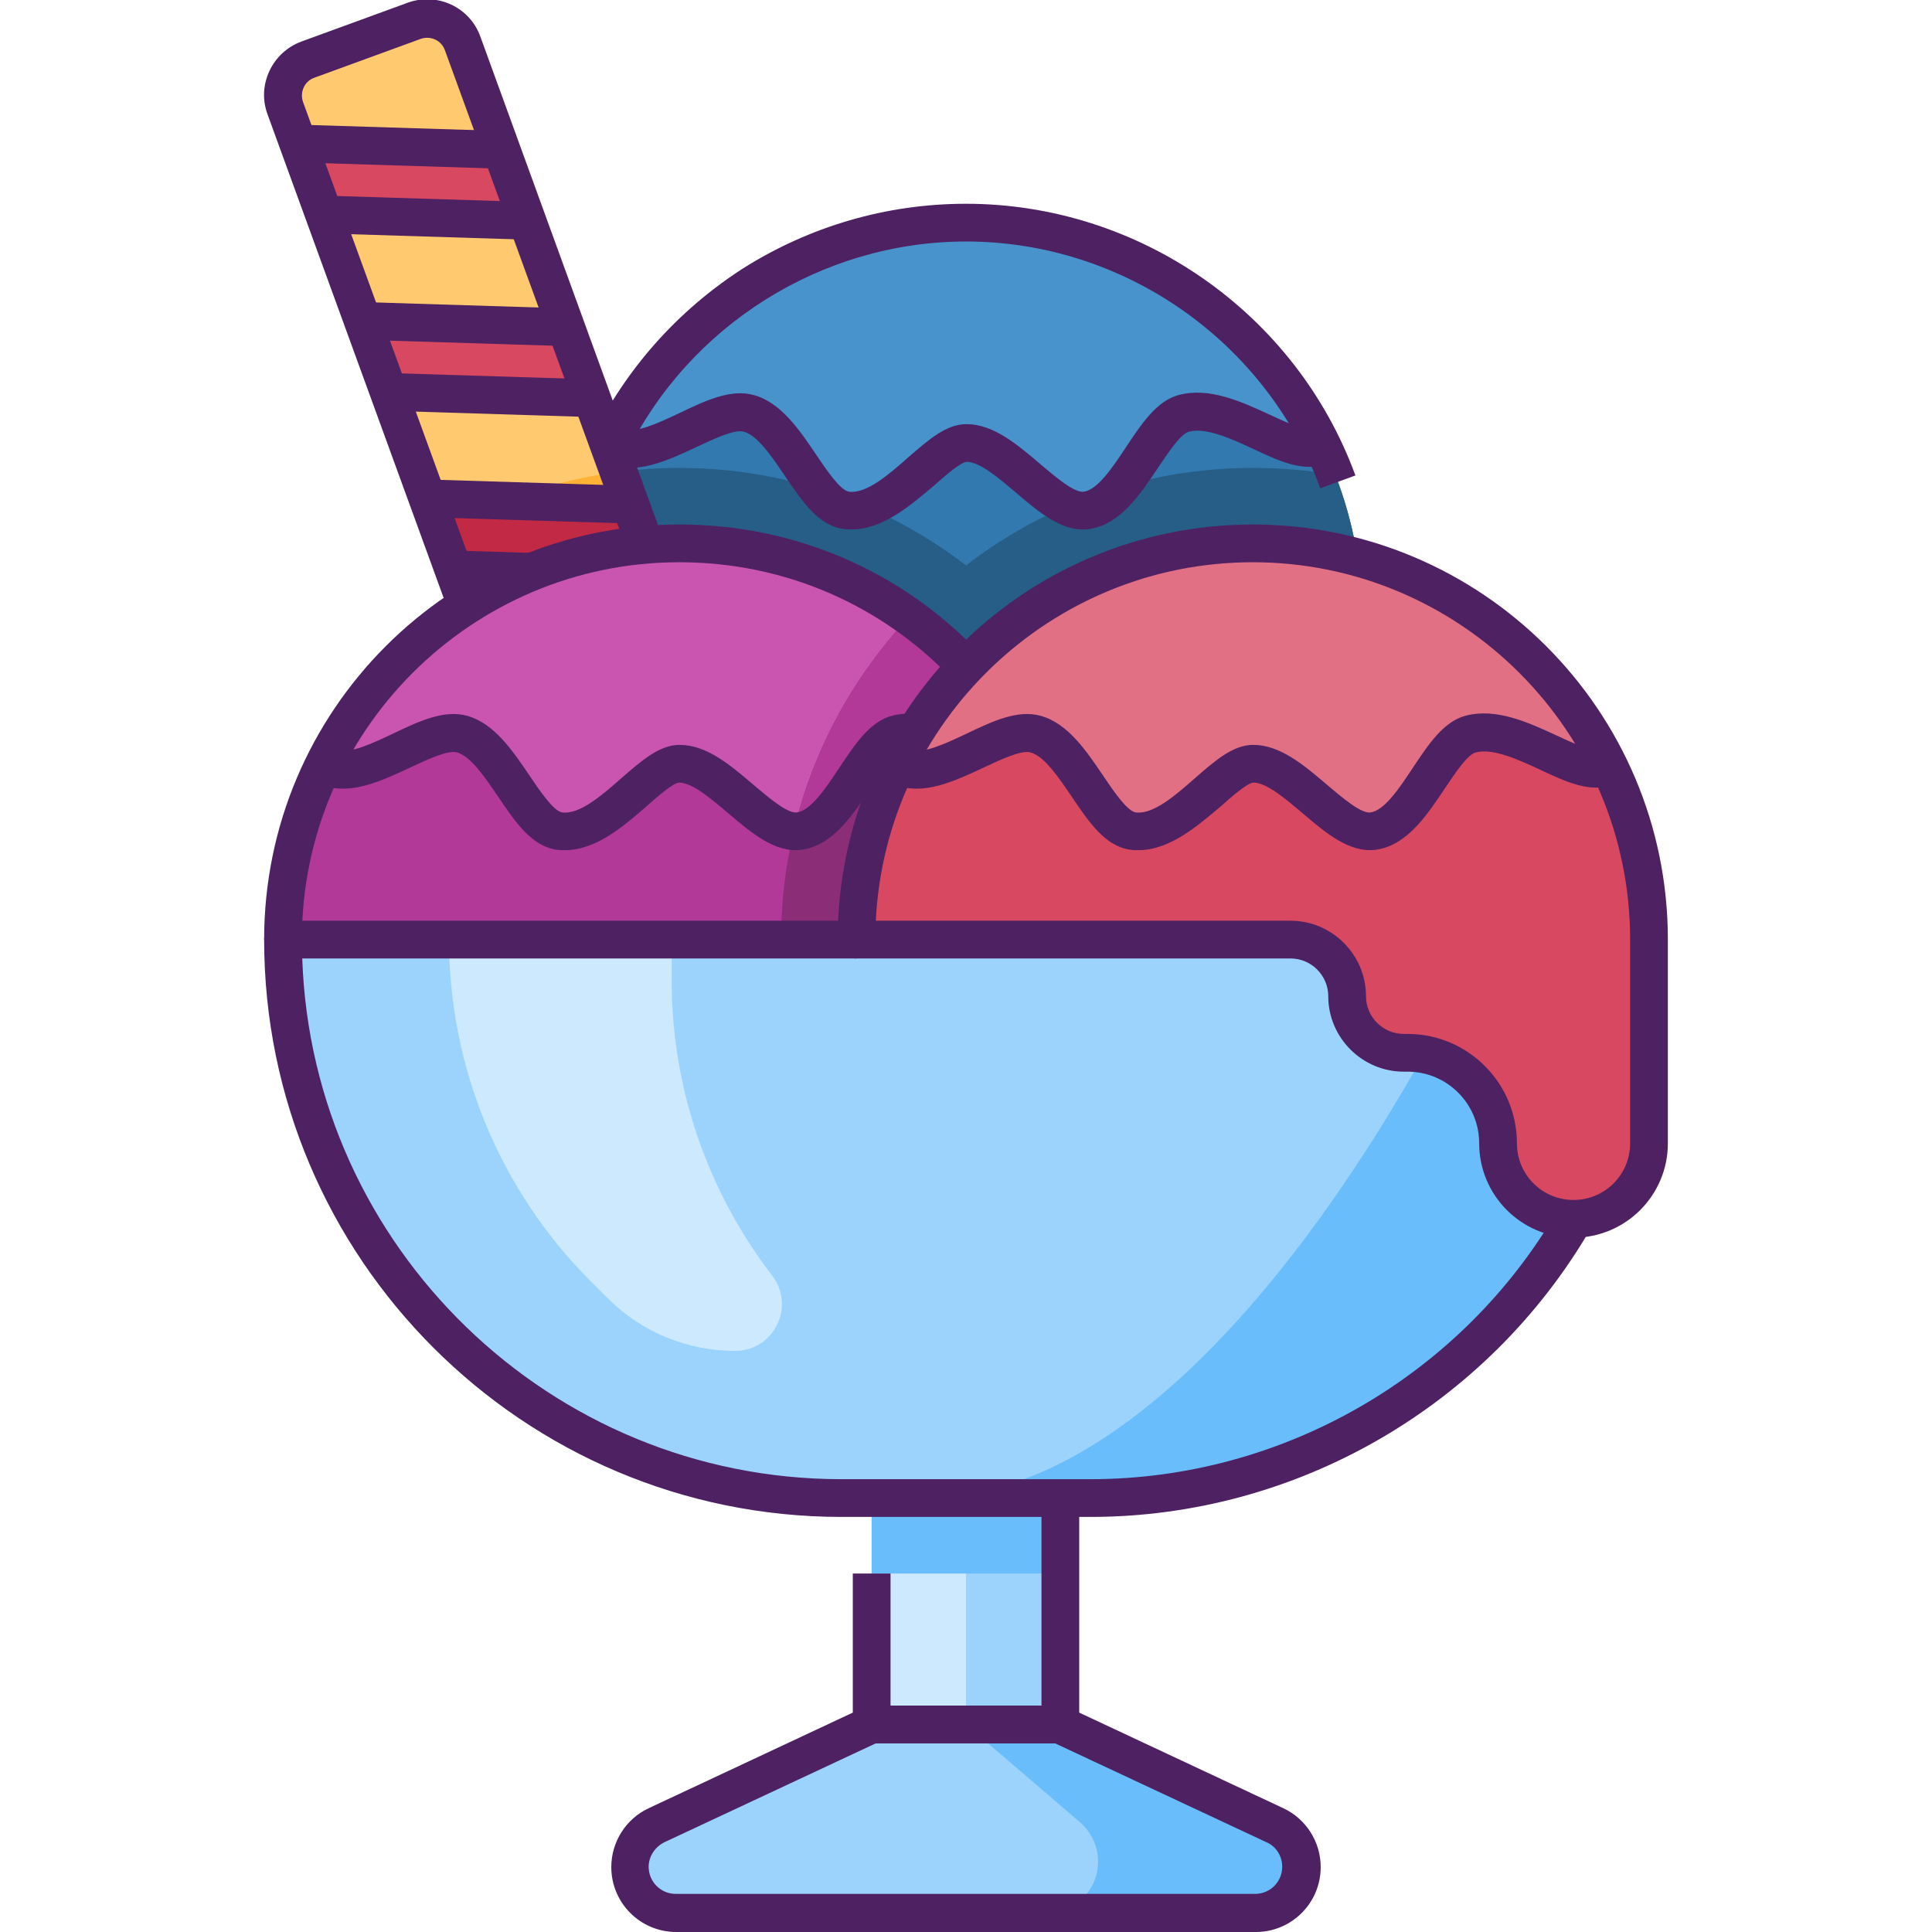 <svg id="Layer_1" enable-background="new 0 0 512 512" height="512" viewBox="0 0 512 512" width="512" xmlns="http://www.w3.org/2000/svg"><g id="XMLID_1_"><g id="XMLID_5308_"><path id="XMLID_1328_" d="m256 59c-58 0-105 47-105 105v156h210v-156c0-58-47-105-105-105z" fill="#3179af"/><path id="XMLID_1717_" d="m305 269v-20c0-68.9-56.1-125-125-125-7.5 0-14.8.7-21.9 1.9-4.6 11.8-7.1 24.6-7.1 38.1v105z" fill="#265e87"/><path id="XMLID_1686_" d="m207 249v20h130.4c1.9 13 11.6 24.1 23.6 28.2v-133.2c0-13.4-2.5-26.3-7.1-38.1-7.1-1.3-14.4-1.9-21.9-1.9-68.9 0-125 56.1-125 125z" fill="#265e87"/><path id="XMLID_1320_" d="m161.9 117.3 1.1.9c9.9 4.3 26.2-11.2 35.4-8.7 10.7 3 16.7 24.4 25.8 25.7 12.1 1.6 23.8-17.8 31.7-17.8 10.8 0 22.3 19.1 31.8 17.8 11-1.5 17-23.2 25.8-25.7 11.7-3.3 28.1 11.9 35.4 8.7l1.1-.9c-17.1-34.5-52.8-58.3-94-58.3-41.2 0-76.9 23.8-94.1 58.3z" fill="#4893cc"/><path id="XMLID_1326_" d="m193.2 234.9-28.2 10.3c-5.2 1.9-10.9-.8-12.8-6l-76.6-210.5c-1.9-5.2.8-10.9 6-12.8l28.2-10.3c5.2-1.9 10.9.8 12.8 6l76.6 210.5c1.9 5.2-.8 10.9-6 12.8z" fill="#ffc970"/><path id="XMLID_1712_" d="m116.6 141.3 35.6 97.9c1.9 5.2 7.6 7.9 12.8 6l28.2-10.3c5.2-1.9 7.9-7.6 6-12.8l-35.3-97c-17.1 2.1-33.1 7.8-47.3 16.2z" fill="#ffb233"/><path id="XMLID_1325_" d="m139.7 58.6-53.8-1.7-6.9-18.8 53.9 1.7z" fill="#d84861"/><path id="XMLID_1324_" d="m156.8 105.6-53.8-1.7-6.9-18.8 53.9 1.7z" fill="#d84861"/><path id="XMLID_1323_" d="m173.9 152.5-53.8-1.7-6.9-18.8 53.9 1.7z" fill="#c12944"/><path id="XMLID_1331_" d="m231 347h50v160h-50z" fill="#9cd3fc"/><path id="XMLID_2384_" d="m231 347h25v160h-25z" fill="#cde9fe"/><path id="XMLID_2383_" d="m231 347h50v70h-50z" fill="#6abdfb"/><path id="XMLID_1332_" d="m332.8 507h-153.6c-6.8 0-12.2-5.5-12.2-12.2 0-4.7 2.7-9.1 7-11.1l57-26.7h50l57 26.7c4.3 2 7 6.3 7 11.1 0 6.7-5.5 12.2-12.2 12.2z" fill="#6abdfb"/><path id="XMLID_2411_" d="m277.3 507h-98.1c-6.8 0-12.2-5.5-12.2-12.2 0-4.7 2.7-9.1 7-11.1l57-26.7h25l30.2 25.9c3 2.6 4.8 6.4 4.8 10.4 0 7.6-6.1 13.7-13.7 13.7z" fill="#9cd3fc"/><path id="XMLID_1329_" d="m180 144c-58 0-105 47-105 105l105 71 105-71c0-58-47-105-105-105z" fill="#b23998"/><path id="XMLID_1330_" d="m75 249h362c0 81.7-66.3 148-148 148h-66c-81.7 0-148-66.3-148-148z" fill="#9cd3fc"/><path id="XMLID_2359_" d="m393 249s-66.3 148-148 148h44c81.7 0 148-66 148-148z" fill="#6abdfb"/><path id="XMLID_1318_" d="m85.9 202.3 1.1.9c9.9 4.3 26.2-11.2 35.4-8.7 10.7 3 16.7 24.4 25.8 25.7 12.1 1.6 23.8-17.8 31.7-17.8 10.8 0 22.3 19.1 31.8 17.8 11-1.5 17-23.2 25.8-25.7 11.7-3.3 28.1 11.9 35.4 8.7l1.1-.9c-17.1-34.5-52.8-58.3-94-58.3-41.2 0-76.9 23.8-94.1 58.3z" fill="#c955b0"/><path id="XMLID_1693_" d="m285 249s-17.4-66.5-44.1-85.5c-21 22.4-33.9 52.5-33.9 85.5z" fill="#8b2d77"/><path id="XMLID_1687_" d="m210.4 220.2h1.4c11-1.5 17-23.2 25.8-25.7 11.7-3.3 28.1 11.9 35.4 8.7l1.1-.9c-7.7-15.5-19.2-28.9-33.2-38.8-14.7 15.7-25.4 35.1-30.5 56.7z" fill="#b23998"/><path id="XMLID_1327_" d="m227 249h115c8.3 0 15 6.7 15 15 0 8.3 6.7 15 15 15h1c13.3 0 24 10.7 24 24 0 11 9 20 20 20 11 0 20-9 20-20v-54c0-58-47-105-105-105-58 0-105 47-105 105z" fill="#d84861"/><path id="XMLID_1319_" d="m237.9 202.3 1.1.9c9.9 4.3 26.2-11.2 35.4-8.7 10.7 3 16.7 24.4 25.8 25.7 12.1 1.6 23.8-17.8 31.7-17.8 10.8 0 22.3 19.1 31.8 17.8 11-1.5 17-23.2 25.8-25.7 11.7-3.3 28.1 11.9 35.4 8.7l1.1-.9c-17.1-34.5-52.8-58.3-94-58.3-41.2 0-76.9 23.8-94.1 58.3z" fill="#e17084"/><path id="XMLID_1194_" d="m119 249c0 33.9 13.5 66.5 37.5 90.5l4.5 4.5c9 9 21.1 14 33.8 14 10.3 0 16.1-11.8 9.8-20-17.2-22.4-26.6-49.8-26.6-78.1v-10.9z" fill="#cde9fe"/></g><g id="XMLID_4906_"><g id="XMLID_525_"><path id="XMLID_3459_" d="m332.8 512h-153.6c-9.5 0-17.2-7.7-17.2-17.2 0-6.7 3.9-12.8 9.9-15.6l57-26.7c.7-.3 1.4-.5 2.1-.5h50c.7 0 1.5.2 2.1.5l57 26.7c6 2.8 9.9 8.9 9.9 15.6 0 9.5-7.7 17.2-17.2 17.2zm-100.7-50-56 26.2c-2.5 1.2-4.2 3.8-4.2 6.5 0 4 3.2 7.2 7.2 7.2h153.5c4 0 7.2-3.2 7.2-7.2 0-2.8-1.6-5.4-4.2-6.5l-56-26.2z" fill="#4d2162"/></g><g id="XMLID_404_"><path id="XMLID_3458_" d="m281 462h-50c-2.8 0-5-2.2-5-5v-40h10v35h40v-55h10v60c0 2.8-2.2 5-5 5z" fill="#4d2162"/></g><g id="XMLID_541_"><path id="XMLID_3457_" d="m289 402h-66c-84.4 0-153-68.6-153-153 0-2.8 2.2-5 5-5h152v10h-146.9c2.6 76.5 65.7 138 142.9 138h66c50.9 0 98.4-27.4 123.9-71.5l8.7 5c-27.4 47.2-78.1 76.5-132.6 76.5z" fill="#4d2162"/></g><g id="XMLID_543_"><path id="XMLID_3453_" d="m417 328c-13.8 0-25-11.2-25-25 0-10.5-8.5-19-19-19h-1c-11 0-20-9-20-20 0-5.5-4.5-10-10-10h-115c-2.8 0-5-2.2-5-5 0-60.7 49.3-110 110-110s110 49.3 110 110v54c0 13.8-11.2 25-25 25zm-184.9-84h109.9c11 0 20 9 20 20 0 5.5 4.5 10 10 10h1c16 0 29 13 29 29 0 8.3 6.7 15 15 15s15-6.7 15-15v-54c0-55.1-44.9-100-100-100-53.5 0-97.3 42.2-99.9 95z" fill="#4d2162"/></g><g id="XMLID_584_"><g id="XMLID_1562_"><path id="XMLID_3452_" d="m118.9 162.1-48-131.8c-1.4-3.8-1.2-7.8.5-11.5 1.7-3.6 4.7-6.4 8.5-7.8l28.2-10.3c7.8-2.8 16.4 1.2 19.2 9l48.3 132.8-9.4 3.4-48.3-132.6c-.9-2.6-3.8-3.9-6.4-3l-28.2 10.3c-2.6.9-3.9 3.8-3 6.4l48 131.8z" fill="#4d2162"/></g><g id="XMLID_1322_"><path id="XMLID_3451_" d="m85.9 52.7h53.9v10h-53.9z" fill="#4d2162" transform="matrix(1 .031 -.031 1 1.871 -3.518)"/></g><g id="XMLID_583_"><path id="XMLID_3450_" d="m79 33.9h53.9v10h-53.9z" fill="#4d2162" transform="matrix(1 .031 -.031 1 1.276 -3.312)"/></g><g id="XMLID_586_"><path id="XMLID_3448_" d="m103 99.7h53.9v10h-53.9z" fill="#4d2162" transform="matrix(1 .031 -.031 1 3.355 -4.03)"/></g><g id="XMLID_356_"><path id="XMLID_3447_" d="m96.1 80.9h53.9v10h-53.9z" fill="#4d2162" transform="matrix(1 .031 -.031 1 2.761 -3.824)"/></g><g id="XMLID_588_"><path id="XMLID_3446_" d="m120.1 146.2h20.9v10h-20.9z" fill="#4d2162" transform="matrix(1 .031 -.031 1 4.812 -4.024)"/></g><g id="XMLID_587_"><path id="XMLID_3445_" d="m113.2 127.9h53.9v10h-53.9z" fill="#4d2162" transform="matrix(1 .031 -.031 1 4.246 -4.339)"/></g></g><g id="XMLID_486_"><path id="XMLID_3444_" d="m225.7 140.3c-.7 0-1.4 0-2.1-.1-6.7-.9-11-7.3-15.6-14.1-3.4-5-7.2-10.7-10.9-11.7-2.5-.7-8.1 2-12.6 4.1-7.5 3.5-16 7.5-23.4 4.4-.4-.2-.7-.4-1.1-.6l-1.1-.9 6.1-8 .5.4c3.3 1 9.4-1.9 14.7-4.4 6.9-3.3 13.5-6.4 19.6-4.7 7.2 2 12.1 9.3 16.5 15.8 2.7 4 6.4 9.5 8.7 9.8 4.6.6 10.5-4.5 15.7-9.1 5.4-4.7 10.1-8.8 15.4-8.8 7.2 0 13.5 5.4 19.6 10.6 3.8 3.2 9 7.7 11.5 7.3 3.7-.5 7.7-6.5 11.2-11.8 4.2-6.3 8.1-12.2 13.9-13.8 8.1-2.2 16.6 1.7 24.2 5.2 3.2 1.5 8.4 3.9 10.3 3.8l.4-.3 6.1 8-1.1.9c-.3.2-.7.5-1.1.6-5.4 2.3-11.9-.6-18.7-3.8-6-2.8-12.8-5.9-17.3-4.7-2.3.6-5.6 5.7-8.3 9.7-4.7 7-10 15-18.2 16.1-6.9 1-13.2-4.4-19.3-9.6-4.5-3.8-9.6-8.2-13.1-8.2-1.6 0-6.1 4-8.8 6.4-6.1 5.1-13.4 11.5-21.7 11.5z" fill="#4d2162"/></g><g id="XMLID_487_"><path id="XMLID_3443_" d="m301.7 225.3c-.7 0-1.4 0-2.1-.1-6.7-.9-11-7.3-15.6-14.1-3.4-5-7.2-10.7-10.9-11.7-2.5-.7-8.1 2-12.6 4.1-7.5 3.5-16 7.5-23.4 4.4-.4-.2-.7-.4-1.1-.6l-1.1-.9 6.1-8 .5.4c3.3 1 9.4-1.9 14.7-4.4 6.9-3.3 13.5-6.4 19.6-4.7 7.2 2 12.1 9.3 16.5 15.8 2.7 4 6.4 9.5 8.7 9.8 4.6.6 10.5-4.5 15.7-9.1 5.4-4.7 10.1-8.8 15.4-8.8 7.2 0 13.5 5.4 19.6 10.6 3.8 3.2 9 7.7 11.5 7.3 3.7-.5 7.7-6.5 11.2-11.8 4.2-6.3 8.1-12.2 13.9-13.8 8.1-2.2 16.6 1.7 24.2 5.2 3.2 1.5 8.4 3.9 10.3 3.8l.4-.3 6.1 8-1.1.9c-.3.2-.7.5-1.1.6-5.4 2.3-11.9-.6-18.7-3.8-6-2.8-12.8-5.9-17.3-4.7-2.3.6-5.6 5.7-8.3 9.7-4.7 7-10 15-18.2 16.1-6.9.9-13.2-4.4-19.3-9.6-4.5-3.8-9.6-8.2-13.1-8.2-1.6 0-6.1 4-8.8 6.4-6.1 5.1-13.4 11.5-21.7 11.5z" fill="#4d2162"/></g><g id="XMLID_418_"><path id="XMLID_2461_" d="m349.9 129.4c-14.5-39.1-52.2-65.4-93.9-65.4-38.1 0-73.5 22.2-90.1 56.5l-9-4.4c8.9-18.3 22.7-33.8 39.9-44.9 17.7-11.2 38.1-17.2 59.2-17.2 45.9 0 87.4 28.9 103.2 72z" fill="#4d2162"/></g><g id="XMLID_540_"><path id="XMLID_2459_" d="m80 249h-10c0-60.7 49.3-110 110-110 30.4 0 58.7 12.1 79.6 34.1l-7.2 6.9c-19.1-20-44.8-31-72.4-31-55.1 0-100 44.9-100 100z" fill="#4d2162"/></g><g id="XMLID_488_"><path id="XMLID_2458_" d="m149.7 225.3c-.7 0-1.4 0-2.1-.1-6.7-.9-11-7.3-15.6-14.1-3.4-5-7.2-10.7-10.9-11.7-2.5-.7-8.1 2-12.6 4.1-7.5 3.5-16 7.5-23.4 4.4-.4-.2-.7-.4-1.1-.6l-1.1-.9 6.1-8 .5.4c3.3 1 9.4-1.9 14.7-4.4 6.9-3.3 13.5-6.4 19.6-4.7 7.2 2 12.1 9.3 16.5 15.8 2.7 4 6.4 9.5 8.7 9.8 4.6.6 10.5-4.5 15.7-9.1 5.4-4.7 10.1-8.8 15.4-8.8 7.2 0 13.5 5.4 19.6 10.6 3.8 3.2 9 7.7 11.5 7.3 3.7-.5 7.7-6.5 11.2-11.8 4.2-6.3 8.1-12.2 13.9-13.8 1.9-.5 4-.7 6.2-.6l-.6 10c-1.1-.1-2.1 0-3 .3-2.3.6-5.6 5.7-8.3 9.7-4.7 7-10 15-18.2 16.1-6.9.9-13.2-4.4-19.3-9.6-4.5-3.8-9.6-8.2-13.1-8.2-1.6 0-6.1 4-8.8 6.4-5.9 5.1-13.2 11.5-21.5 11.5z" fill="#4d2162"/></g></g></g></svg>
